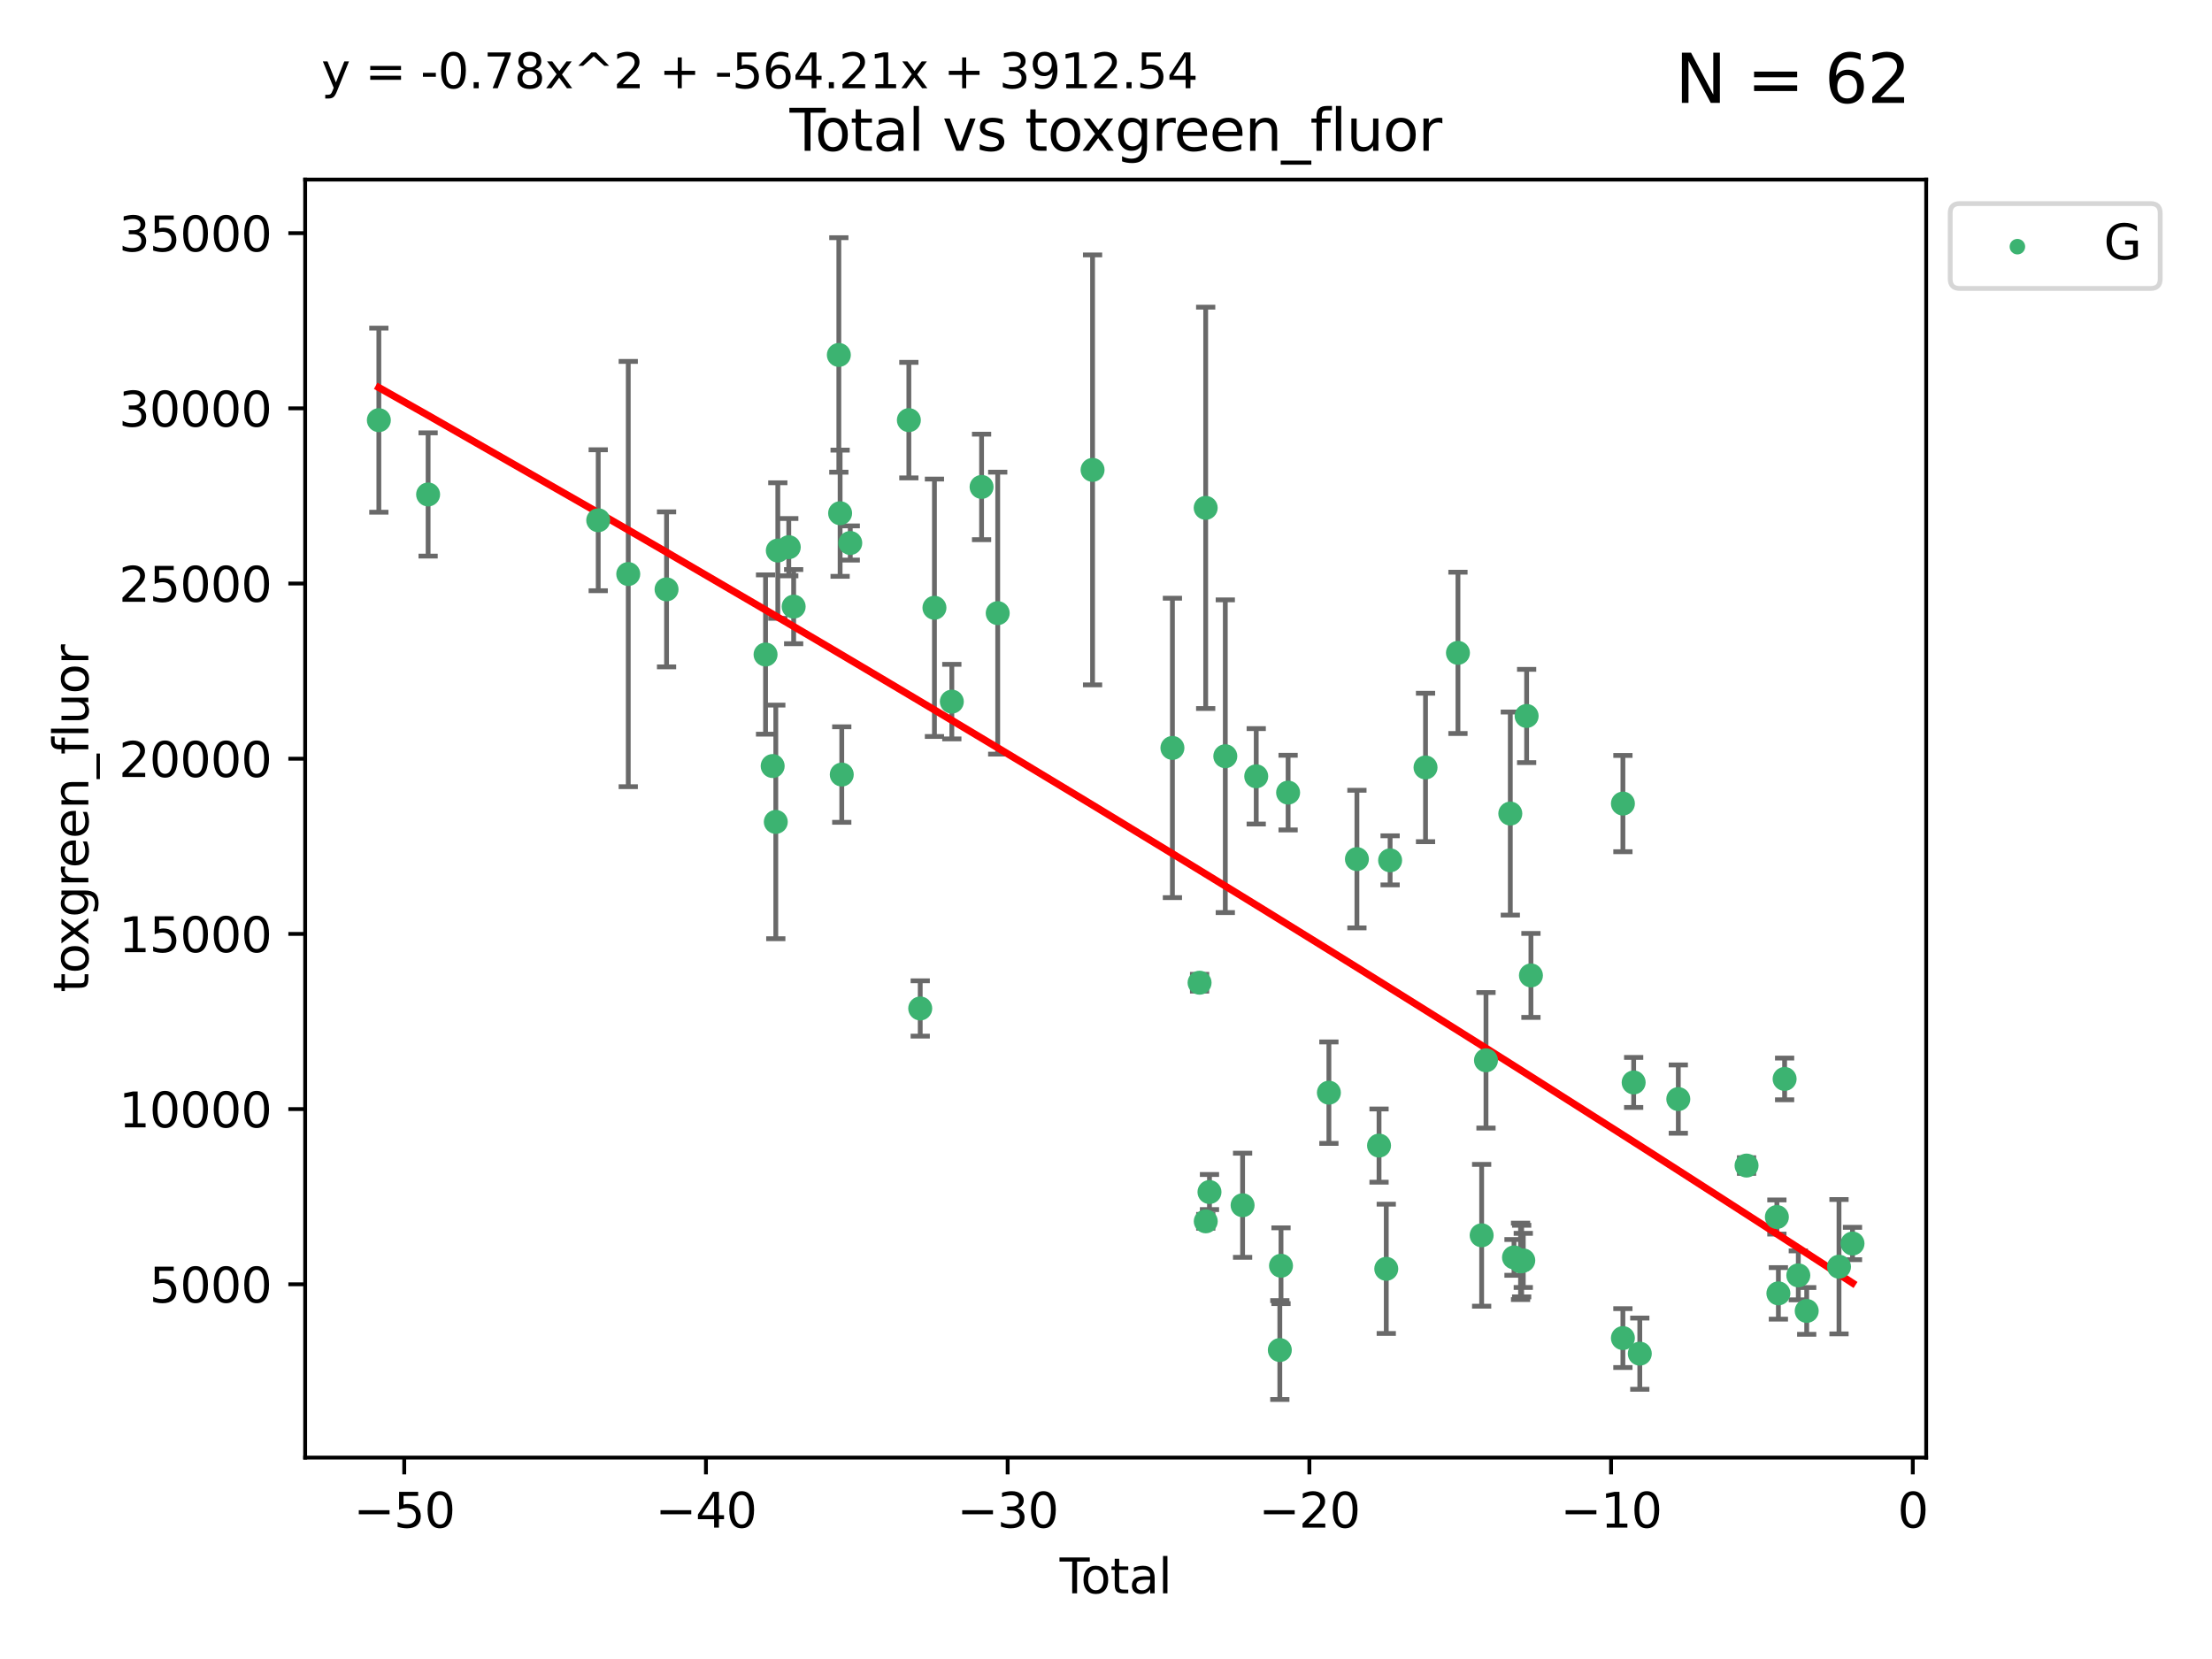 <?xml version="1.0" encoding="utf-8" standalone="no"?>
<!DOCTYPE svg PUBLIC "-//W3C//DTD SVG 1.1//EN"
  "http://www.w3.org/Graphics/SVG/1.1/DTD/svg11.dtd">
<svg xmlns:xlink="http://www.w3.org/1999/xlink" width="460.8pt" height="345.6pt" viewBox="0 0 460.8 345.6" xmlns="http://www.w3.org/2000/svg" version="1.1">
 <defs>
  <style type="text/css">*{stroke-linejoin: round; stroke-linecap: butt}</style>
 </defs>
 <g id="figure_1">
  <g id="patch_1">
   <path d="M 0 345.6 
L 460.8 345.6 
L 460.8 0 
L 0 0 
z
" style="fill: #ffffff"/>
  </g>
  <g id="axes_1">
   <g id="patch_2">
    <path d="M 63.571 303.64 
L 401.26 303.64 
L 401.26 37.411 
L 63.571 37.411 
z
" style="fill: #ffffff"/>
   </g>
   <g id="PathCollection_1">
    <defs>
     <path id="md1cc0a9261" d="M 0 1.118 
C 0.297 1.118 0.581 1 0.791 0.791 
C 1 0.581 1.118 0.297 1.118 0 
C 1.118 -0.297 1 -0.581 0.791 -0.791 
C 0.581 -1 0.297 -1.118 0 -1.118 
C -0.297 -1.118 -0.581 -1 -0.791 -0.791 
C -1 -0.581 -1.118 -0.297 -1.118 0 
C -1.118 0.297 -1 0.581 -0.791 0.791 
C -0.581 1 -0.297 1.118 0 1.118 
z
" style="stroke: #3cb371"/>
    </defs>
    <g clip-path="url(#pe9793ac143)">
     <use xlink:href="#md1cc0a9261" x="78.921" y="87.529" style="fill: #3cb371; stroke: #3cb371"/>
     <use xlink:href="#md1cc0a9261" x="89.183" y="103.006" style="fill: #3cb371; stroke: #3cb371"/>
     <use xlink:href="#md1cc0a9261" x="124.62" y="108.376" style="fill: #3cb371; stroke: #3cb371"/>
     <use xlink:href="#md1cc0a9261" x="130.877" y="119.582" style="fill: #3cb371; stroke: #3cb371"/>
     <use xlink:href="#md1cc0a9261" x="138.855" y="122.776" style="fill: #3cb371; stroke: #3cb371"/>
     <use xlink:href="#md1cc0a9261" x="159.48" y="136.351" style="fill: #3cb371; stroke: #3cb371"/>
     <use xlink:href="#md1cc0a9261" x="160.961" y="159.58" style="fill: #3cb371; stroke: #3cb371"/>
     <use xlink:href="#md1cc0a9261" x="161.613" y="171.22" style="fill: #3cb371; stroke: #3cb371"/>
     <use xlink:href="#md1cc0a9261" x="162.033" y="114.689" style="fill: #3cb371; stroke: #3cb371"/>
     <use xlink:href="#md1cc0a9261" x="164.316" y="113.987" style="fill: #3cb371; stroke: #3cb371"/>
     <use xlink:href="#md1cc0a9261" x="165.332" y="126.371" style="fill: #3cb371; stroke: #3cb371"/>
     <use xlink:href="#md1cc0a9261" x="174.746" y="73.939" style="fill: #3cb371; stroke: #3cb371"/>
     <use xlink:href="#md1cc0a9261" x="175.011" y="106.915" style="fill: #3cb371; stroke: #3cb371"/>
     <use xlink:href="#md1cc0a9261" x="175.355" y="161.354" style="fill: #3cb371; stroke: #3cb371"/>
     <use xlink:href="#md1cc0a9261" x="177.126" y="113.116" style="fill: #3cb371; stroke: #3cb371"/>
     <use xlink:href="#md1cc0a9261" x="189.332" y="87.521" style="fill: #3cb371; stroke: #3cb371"/>
     <use xlink:href="#md1cc0a9261" x="191.7" y="210.081" style="fill: #3cb371; stroke: #3cb371"/>
     <use xlink:href="#md1cc0a9261" x="194.662" y="126.61" style="fill: #3cb371; stroke: #3cb371"/>
     <use xlink:href="#md1cc0a9261" x="198.283" y="146.162" style="fill: #3cb371; stroke: #3cb371"/>
     <use xlink:href="#md1cc0a9261" x="204.481" y="101.435" style="fill: #3cb371; stroke: #3cb371"/>
     <use xlink:href="#md1cc0a9261" x="207.843" y="127.728" style="fill: #3cb371; stroke: #3cb371"/>
     <use xlink:href="#md1cc0a9261" x="227.602" y="97.884" style="fill: #3cb371; stroke: #3cb371"/>
     <use xlink:href="#md1cc0a9261" x="244.237" y="155.806" style="fill: #3cb371; stroke: #3cb371"/>
     <use xlink:href="#md1cc0a9261" x="249.894" y="204.718" style="fill: #3cb371; stroke: #3cb371"/>
     <use xlink:href="#md1cc0a9261" x="251.167" y="105.795" style="fill: #3cb371; stroke: #3cb371"/>
     <use xlink:href="#md1cc0a9261" x="251.182" y="254.425" style="fill: #3cb371; stroke: #3cb371"/>
     <use xlink:href="#md1cc0a9261" x="251.956" y="248.323" style="fill: #3cb371; stroke: #3cb371"/>
     <use xlink:href="#md1cc0a9261" x="255.253" y="157.535" style="fill: #3cb371; stroke: #3cb371"/>
     <use xlink:href="#md1cc0a9261" x="258.855" y="251.076" style="fill: #3cb371; stroke: #3cb371"/>
     <use xlink:href="#md1cc0a9261" x="261.695" y="161.72" style="fill: #3cb371; stroke: #3cb371"/>
     <use xlink:href="#md1cc0a9261" x="266.611" y="281.238" style="fill: #3cb371; stroke: #3cb371"/>
     <use xlink:href="#md1cc0a9261" x="266.857" y="263.676" style="fill: #3cb371; stroke: #3cb371"/>
     <use xlink:href="#md1cc0a9261" x="268.337" y="165.114" style="fill: #3cb371; stroke: #3cb371"/>
     <use xlink:href="#md1cc0a9261" x="276.833" y="227.622" style="fill: #3cb371; stroke: #3cb371"/>
     <use xlink:href="#md1cc0a9261" x="282.671" y="178.965" style="fill: #3cb371; stroke: #3cb371"/>
     <use xlink:href="#md1cc0a9261" x="287.279" y="238.645" style="fill: #3cb371; stroke: #3cb371"/>
     <use xlink:href="#md1cc0a9261" x="288.785" y="264.32" style="fill: #3cb371; stroke: #3cb371"/>
     <use xlink:href="#md1cc0a9261" x="289.587" y="179.225" style="fill: #3cb371; stroke: #3cb371"/>
     <use xlink:href="#md1cc0a9261" x="296.964" y="159.875" style="fill: #3cb371; stroke: #3cb371"/>
     <use xlink:href="#md1cc0a9261" x="303.718" y="136.001" style="fill: #3cb371; stroke: #3cb371"/>
     <use xlink:href="#md1cc0a9261" x="308.655" y="257.336" style="fill: #3cb371; stroke: #3cb371"/>
     <use xlink:href="#md1cc0a9261" x="309.559" y="220.881" style="fill: #3cb371; stroke: #3cb371"/>
     <use xlink:href="#md1cc0a9261" x="314.625" y="169.48" style="fill: #3cb371; stroke: #3cb371"/>
     <use xlink:href="#md1cc0a9261" x="315.396" y="261.943" style="fill: #3cb371; stroke: #3cb371"/>
     <use xlink:href="#md1cc0a9261" x="316.758" y="262.761" style="fill: #3cb371; stroke: #3cb371"/>
     <use xlink:href="#md1cc0a9261" x="316.99" y="262.706" style="fill: #3cb371; stroke: #3cb371"/>
     <use xlink:href="#md1cc0a9261" x="317.326" y="262.569" style="fill: #3cb371; stroke: #3cb371"/>
     <use xlink:href="#md1cc0a9261" x="318.025" y="149.15" style="fill: #3cb371; stroke: #3cb371"/>
     <use xlink:href="#md1cc0a9261" x="318.922" y="203.198" style="fill: #3cb371; stroke: #3cb371"/>
     <use xlink:href="#md1cc0a9261" x="338.078" y="278.747" style="fill: #3cb371; stroke: #3cb371"/>
     <use xlink:href="#md1cc0a9261" x="338.082" y="167.399" style="fill: #3cb371; stroke: #3cb371"/>
     <use xlink:href="#md1cc0a9261" x="340.322" y="225.494" style="fill: #3cb371; stroke: #3cb371"/>
     <use xlink:href="#md1cc0a9261" x="341.6" y="281.992" style="fill: #3cb371; stroke: #3cb371"/>
     <use xlink:href="#md1cc0a9261" x="349.621" y="228.959" style="fill: #3cb371; stroke: #3cb371"/>
     <use xlink:href="#md1cc0a9261" x="363.84" y="242.808" style="fill: #3cb371; stroke: #3cb371"/>
     <use xlink:href="#md1cc0a9261" x="370.156" y="253.528" style="fill: #3cb371; stroke: #3cb371"/>
     <use xlink:href="#md1cc0a9261" x="370.471" y="269.432" style="fill: #3cb371; stroke: #3cb371"/>
     <use xlink:href="#md1cc0a9261" x="371.768" y="224.761" style="fill: #3cb371; stroke: #3cb371"/>
     <use xlink:href="#md1cc0a9261" x="374.62" y="265.683" style="fill: #3cb371; stroke: #3cb371"/>
     <use xlink:href="#md1cc0a9261" x="376.37" y="273.09" style="fill: #3cb371; stroke: #3cb371"/>
     <use xlink:href="#md1cc0a9261" x="383.098" y="263.876" style="fill: #3cb371; stroke: #3cb371"/>
     <use xlink:href="#md1cc0a9261" x="385.911" y="259.048" style="fill: #3cb371; stroke: #3cb371"/>
    </g>
   </g>
   <g id="matplotlib.axis_1">
    <g id="xtick_1">
     <g id="line2d_1">
      <defs>
       <path id="m4d96303adf" d="M 0 0 
L 0 3.5 
" style="stroke: #000000; stroke-width: 0.8"/>
      </defs>
      <g>
       <use xlink:href="#m4d96303adf" x="84.21" y="303.64" style="stroke: #000000; stroke-width: 0.8"/>
      </g>
     </g>
     <g id="text_1">
      <!-- −50 -->
      <g transform="translate(73.658 318.238)scale(0.1 -0.1)">
       <defs>
        <path id="DejaVuSans-2212" d="M 678 2272 
L 4684 2272 
L 4684 1741 
L 678 1741 
L 678 2272 
z
" transform="scale(0.016)"/>
        <path id="DejaVuSans-35" d="M 691 4666 
L 3169 4666 
L 3169 4134 
L 1269 4134 
L 1269 2991 
Q 1406 3038 1543 3061 
Q 1681 3084 1819 3084 
Q 2600 3084 3056 2656 
Q 3513 2228 3513 1497 
Q 3513 744 3044 326 
Q 2575 -91 1722 -91 
Q 1428 -91 1123 -41 
Q 819 9 494 109 
L 494 744 
Q 775 591 1075 516 
Q 1375 441 1709 441 
Q 2250 441 2565 725 
Q 2881 1009 2881 1497 
Q 2881 1984 2565 2268 
Q 2250 2553 1709 2553 
Q 1456 2553 1204 2497 
Q 953 2441 691 2322 
L 691 4666 
z
" transform="scale(0.016)"/>
        <path id="DejaVuSans-30" d="M 2034 4250 
Q 1547 4250 1301 3770 
Q 1056 3291 1056 2328 
Q 1056 1369 1301 889 
Q 1547 409 2034 409 
Q 2525 409 2770 889 
Q 3016 1369 3016 2328 
Q 3016 3291 2770 3770 
Q 2525 4250 2034 4250 
z
M 2034 4750 
Q 2819 4750 3233 4129 
Q 3647 3509 3647 2328 
Q 3647 1150 3233 529 
Q 2819 -91 2034 -91 
Q 1250 -91 836 529 
Q 422 1150 422 2328 
Q 422 3509 836 4129 
Q 1250 4750 2034 4750 
z
" transform="scale(0.016)"/>
       </defs>
       <use xlink:href="#DejaVuSans-2212"/>
       <use xlink:href="#DejaVuSans-35" x="83.789"/>
       <use xlink:href="#DejaVuSans-30" x="147.412"/>
      </g>
     </g>
    </g>
    <g id="xtick_2">
     <g id="line2d_2">
      <g>
       <use xlink:href="#m4d96303adf" x="147.062" y="303.64" style="stroke: #000000; stroke-width: 0.8"/>
      </g>
     </g>
     <g id="text_2">
      <!-- −40 -->
      <g transform="translate(136.51 318.238)scale(0.1 -0.1)">
       <defs>
        <path id="DejaVuSans-34" d="M 2419 4116 
L 825 1625 
L 2419 1625 
L 2419 4116 
z
M 2253 4666 
L 3047 4666 
L 3047 1625 
L 3713 1625 
L 3713 1100 
L 3047 1100 
L 3047 0 
L 2419 0 
L 2419 1100 
L 313 1100 
L 313 1709 
L 2253 4666 
z
" transform="scale(0.016)"/>
       </defs>
       <use xlink:href="#DejaVuSans-2212"/>
       <use xlink:href="#DejaVuSans-34" x="83.789"/>
       <use xlink:href="#DejaVuSans-30" x="147.412"/>
      </g>
     </g>
    </g>
    <g id="xtick_3">
     <g id="line2d_3">
      <g>
       <use xlink:href="#m4d96303adf" x="209.914" y="303.64" style="stroke: #000000; stroke-width: 0.8"/>
      </g>
     </g>
     <g id="text_3">
      <!-- −30 -->
      <g transform="translate(199.362 318.238)scale(0.1 -0.1)">
       <defs>
        <path id="DejaVuSans-33" d="M 2597 2516 
Q 3050 2419 3304 2112 
Q 3559 1806 3559 1356 
Q 3559 666 3084 287 
Q 2609 -91 1734 -91 
Q 1441 -91 1130 -33 
Q 819 25 488 141 
L 488 750 
Q 750 597 1062 519 
Q 1375 441 1716 441 
Q 2309 441 2620 675 
Q 2931 909 2931 1356 
Q 2931 1769 2642 2001 
Q 2353 2234 1838 2234 
L 1294 2234 
L 1294 2753 
L 1863 2753 
Q 2328 2753 2575 2939 
Q 2822 3125 2822 3475 
Q 2822 3834 2567 4026 
Q 2313 4219 1838 4219 
Q 1578 4219 1281 4162 
Q 984 4106 628 3988 
L 628 4550 
Q 988 4650 1302 4700 
Q 1616 4750 1894 4750 
Q 2613 4750 3031 4423 
Q 3450 4097 3450 3541 
Q 3450 3153 3228 2886 
Q 3006 2619 2597 2516 
z
" transform="scale(0.016)"/>
       </defs>
       <use xlink:href="#DejaVuSans-2212"/>
       <use xlink:href="#DejaVuSans-33" x="83.789"/>
       <use xlink:href="#DejaVuSans-30" x="147.412"/>
      </g>
     </g>
    </g>
    <g id="xtick_4">
     <g id="line2d_4">
      <g>
       <use xlink:href="#m4d96303adf" x="272.766" y="303.64" style="stroke: #000000; stroke-width: 0.8"/>
      </g>
     </g>
     <g id="text_4">
      <!-- −20 -->
      <g transform="translate(262.214 318.238)scale(0.1 -0.1)">
       <defs>
        <path id="DejaVuSans-32" d="M 1228 531 
L 3431 531 
L 3431 0 
L 469 0 
L 469 531 
Q 828 903 1448 1529 
Q 2069 2156 2228 2338 
Q 2531 2678 2651 2914 
Q 2772 3150 2772 3378 
Q 2772 3750 2511 3984 
Q 2250 4219 1831 4219 
Q 1534 4219 1204 4116 
Q 875 4013 500 3803 
L 500 4441 
Q 881 4594 1212 4672 
Q 1544 4750 1819 4750 
Q 2544 4750 2975 4387 
Q 3406 4025 3406 3419 
Q 3406 3131 3298 2873 
Q 3191 2616 2906 2266 
Q 2828 2175 2409 1742 
Q 1991 1309 1228 531 
z
" transform="scale(0.016)"/>
       </defs>
       <use xlink:href="#DejaVuSans-2212"/>
       <use xlink:href="#DejaVuSans-32" x="83.789"/>
       <use xlink:href="#DejaVuSans-30" x="147.412"/>
      </g>
     </g>
    </g>
    <g id="xtick_5">
     <g id="line2d_5">
      <g>
       <use xlink:href="#m4d96303adf" x="335.618" y="303.64" style="stroke: #000000; stroke-width: 0.8"/>
      </g>
     </g>
     <g id="text_5">
      <!-- −10 -->
      <g transform="translate(325.066 318.238)scale(0.1 -0.1)">
       <defs>
        <path id="DejaVuSans-31" d="M 794 531 
L 1825 531 
L 1825 4091 
L 703 3866 
L 703 4441 
L 1819 4666 
L 2450 4666 
L 2450 531 
L 3481 531 
L 3481 0 
L 794 0 
L 794 531 
z
" transform="scale(0.016)"/>
       </defs>
       <use xlink:href="#DejaVuSans-2212"/>
       <use xlink:href="#DejaVuSans-31" x="83.789"/>
       <use xlink:href="#DejaVuSans-30" x="147.412"/>
      </g>
     </g>
    </g>
    <g id="xtick_6">
     <g id="line2d_6">
      <g>
       <use xlink:href="#m4d96303adf" x="398.47" y="303.64" style="stroke: #000000; stroke-width: 0.8"/>
      </g>
     </g>
     <g id="text_6">
      <!-- 0 -->
      <g transform="translate(395.289 318.238)scale(0.1 -0.1)">
       <use xlink:href="#DejaVuSans-30"/>
      </g>
     </g>
    </g>
    <g id="text_7">
     <!-- Total -->
     <g transform="translate(220.739 331.917)scale(0.1 -0.1)">
      <defs>
       <path id="DejaVuSans-54" d="M -19 4666 
L 3928 4666 
L 3928 4134 
L 2272 4134 
L 2272 0 
L 1638 0 
L 1638 4134 
L -19 4134 
L -19 4666 
z
" transform="scale(0.016)"/>
       <path id="DejaVuSans-6f" d="M 1959 3097 
Q 1497 3097 1228 2736 
Q 959 2375 959 1747 
Q 959 1119 1226 758 
Q 1494 397 1959 397 
Q 2419 397 2687 759 
Q 2956 1122 2956 1747 
Q 2956 2369 2687 2733 
Q 2419 3097 1959 3097 
z
M 1959 3584 
Q 2709 3584 3137 3096 
Q 3566 2609 3566 1747 
Q 3566 888 3137 398 
Q 2709 -91 1959 -91 
Q 1206 -91 779 398 
Q 353 888 353 1747 
Q 353 2609 779 3096 
Q 1206 3584 1959 3584 
z
" transform="scale(0.016)"/>
       <path id="DejaVuSans-74" d="M 1172 4494 
L 1172 3500 
L 2356 3500 
L 2356 3053 
L 1172 3053 
L 1172 1153 
Q 1172 725 1289 603 
Q 1406 481 1766 481 
L 2356 481 
L 2356 0 
L 1766 0 
Q 1100 0 847 248 
Q 594 497 594 1153 
L 594 3053 
L 172 3053 
L 172 3500 
L 594 3500 
L 594 4494 
L 1172 4494 
z
" transform="scale(0.016)"/>
       <path id="DejaVuSans-61" d="M 2194 1759 
Q 1497 1759 1228 1600 
Q 959 1441 959 1056 
Q 959 750 1161 570 
Q 1363 391 1709 391 
Q 2188 391 2477 730 
Q 2766 1069 2766 1631 
L 2766 1759 
L 2194 1759 
z
M 3341 1997 
L 3341 0 
L 2766 0 
L 2766 531 
Q 2569 213 2275 61 
Q 1981 -91 1556 -91 
Q 1019 -91 701 211 
Q 384 513 384 1019 
Q 384 1609 779 1909 
Q 1175 2209 1959 2209 
L 2766 2209 
L 2766 2266 
Q 2766 2663 2505 2880 
Q 2244 3097 1772 3097 
Q 1472 3097 1187 3025 
Q 903 2953 641 2809 
L 641 3341 
Q 956 3463 1253 3523 
Q 1550 3584 1831 3584 
Q 2591 3584 2966 3190 
Q 3341 2797 3341 1997 
z
" transform="scale(0.016)"/>
       <path id="DejaVuSans-6c" d="M 603 4863 
L 1178 4863 
L 1178 0 
L 603 0 
L 603 4863 
z
" transform="scale(0.016)"/>
      </defs>
      <use xlink:href="#DejaVuSans-54"/>
      <use xlink:href="#DejaVuSans-6f" x="44.084"/>
      <use xlink:href="#DejaVuSans-74" x="105.266"/>
      <use xlink:href="#DejaVuSans-61" x="144.475"/>
      <use xlink:href="#DejaVuSans-6c" x="205.754"/>
     </g>
    </g>
   </g>
   <g id="matplotlib.axis_2">
    <g id="ytick_1">
     <g id="line2d_7">
      <defs>
       <path id="m1619b01eb6" d="M 0 0 
L -3.5 0 
" style="stroke: #000000; stroke-width: 0.8"/>
      </defs>
      <g>
       <use xlink:href="#m1619b01eb6" x="63.571" y="267.545" style="stroke: #000000; stroke-width: 0.8"/>
      </g>
     </g>
     <g id="text_8">
      <!-- 5000 -->
      <g transform="translate(31.121 271.344)scale(0.1 -0.1)">
       <use xlink:href="#DejaVuSans-35"/>
       <use xlink:href="#DejaVuSans-30" x="63.623"/>
       <use xlink:href="#DejaVuSans-30" x="127.246"/>
       <use xlink:href="#DejaVuSans-30" x="190.869"/>
      </g>
     </g>
    </g>
    <g id="ytick_2">
     <g id="line2d_8">
      <g>
       <use xlink:href="#m1619b01eb6" x="63.571" y="231.049" style="stroke: #000000; stroke-width: 0.8"/>
      </g>
     </g>
     <g id="text_9">
      <!-- 10000 -->
      <g transform="translate(24.759 234.849)scale(0.1 -0.1)">
       <use xlink:href="#DejaVuSans-31"/>
       <use xlink:href="#DejaVuSans-30" x="63.623"/>
       <use xlink:href="#DejaVuSans-30" x="127.246"/>
       <use xlink:href="#DejaVuSans-30" x="190.869"/>
       <use xlink:href="#DejaVuSans-30" x="254.492"/>
      </g>
     </g>
    </g>
    <g id="ytick_3">
     <g id="line2d_9">
      <g>
       <use xlink:href="#m1619b01eb6" x="63.571" y="194.553" style="stroke: #000000; stroke-width: 0.8"/>
      </g>
     </g>
     <g id="text_10">
      <!-- 15000 -->
      <g transform="translate(24.759 198.353)scale(0.1 -0.1)">
       <use xlink:href="#DejaVuSans-31"/>
       <use xlink:href="#DejaVuSans-35" x="63.623"/>
       <use xlink:href="#DejaVuSans-30" x="127.246"/>
       <use xlink:href="#DejaVuSans-30" x="190.869"/>
       <use xlink:href="#DejaVuSans-30" x="254.492"/>
      </g>
     </g>
    </g>
    <g id="ytick_4">
     <g id="line2d_10">
      <g>
       <use xlink:href="#m1619b01eb6" x="63.571" y="158.058" style="stroke: #000000; stroke-width: 0.8"/>
      </g>
     </g>
     <g id="text_11">
      <!-- 20000 -->
      <g transform="translate(24.759 161.857)scale(0.1 -0.1)">
       <use xlink:href="#DejaVuSans-32"/>
       <use xlink:href="#DejaVuSans-30" x="63.623"/>
       <use xlink:href="#DejaVuSans-30" x="127.246"/>
       <use xlink:href="#DejaVuSans-30" x="190.869"/>
       <use xlink:href="#DejaVuSans-30" x="254.492"/>
      </g>
     </g>
    </g>
    <g id="ytick_5">
     <g id="line2d_11">
      <g>
       <use xlink:href="#m1619b01eb6" x="63.571" y="121.562" style="stroke: #000000; stroke-width: 0.8"/>
      </g>
     </g>
     <g id="text_12">
      <!-- 25000 -->
      <g transform="translate(24.759 125.361)scale(0.1 -0.1)">
       <use xlink:href="#DejaVuSans-32"/>
       <use xlink:href="#DejaVuSans-35" x="63.623"/>
       <use xlink:href="#DejaVuSans-30" x="127.246"/>
       <use xlink:href="#DejaVuSans-30" x="190.869"/>
       <use xlink:href="#DejaVuSans-30" x="254.492"/>
      </g>
     </g>
    </g>
    <g id="ytick_6">
     <g id="line2d_12">
      <g>
       <use xlink:href="#m1619b01eb6" x="63.571" y="85.066" style="stroke: #000000; stroke-width: 0.8"/>
      </g>
     </g>
     <g id="text_13">
      <!-- 30000 -->
      <g transform="translate(24.759 88.865)scale(0.1 -0.1)">
       <use xlink:href="#DejaVuSans-33"/>
       <use xlink:href="#DejaVuSans-30" x="63.623"/>
       <use xlink:href="#DejaVuSans-30" x="127.246"/>
       <use xlink:href="#DejaVuSans-30" x="190.869"/>
       <use xlink:href="#DejaVuSans-30" x="254.492"/>
      </g>
     </g>
    </g>
    <g id="ytick_7">
     <g id="line2d_13">
      <g>
       <use xlink:href="#m1619b01eb6" x="63.571" y="48.57" style="stroke: #000000; stroke-width: 0.8"/>
      </g>
     </g>
     <g id="text_14">
      <!-- 35000 -->
      <g transform="translate(24.759 52.369)scale(0.1 -0.1)">
       <use xlink:href="#DejaVuSans-33"/>
       <use xlink:href="#DejaVuSans-35" x="63.623"/>
       <use xlink:href="#DejaVuSans-30" x="127.246"/>
       <use xlink:href="#DejaVuSans-30" x="190.869"/>
       <use xlink:href="#DejaVuSans-30" x="254.492"/>
      </g>
     </g>
    </g>
    <g id="text_15">
     <!-- toxgreen_fluor -->
     <g transform="translate(18.401 206.72)rotate(-90)scale(0.1 -0.1)">
      <defs>
       <path id="DejaVuSans-78" d="M 3513 3500 
L 2247 1797 
L 3578 0 
L 2900 0 
L 1881 1375 
L 863 0 
L 184 0 
L 1544 1831 
L 300 3500 
L 978 3500 
L 1906 2253 
L 2834 3500 
L 3513 3500 
z
" transform="scale(0.016)"/>
       <path id="DejaVuSans-67" d="M 2906 1791 
Q 2906 2416 2648 2759 
Q 2391 3103 1925 3103 
Q 1463 3103 1205 2759 
Q 947 2416 947 1791 
Q 947 1169 1205 825 
Q 1463 481 1925 481 
Q 2391 481 2648 825 
Q 2906 1169 2906 1791 
z
M 3481 434 
Q 3481 -459 3084 -895 
Q 2688 -1331 1869 -1331 
Q 1566 -1331 1297 -1286 
Q 1028 -1241 775 -1147 
L 775 -588 
Q 1028 -725 1275 -790 
Q 1522 -856 1778 -856 
Q 2344 -856 2625 -561 
Q 2906 -266 2906 331 
L 2906 616 
Q 2728 306 2450 153 
Q 2172 0 1784 0 
Q 1141 0 747 490 
Q 353 981 353 1791 
Q 353 2603 747 3093 
Q 1141 3584 1784 3584 
Q 2172 3584 2450 3431 
Q 2728 3278 2906 2969 
L 2906 3500 
L 3481 3500 
L 3481 434 
z
" transform="scale(0.016)"/>
       <path id="DejaVuSans-72" d="M 2631 2963 
Q 2534 3019 2420 3045 
Q 2306 3072 2169 3072 
Q 1681 3072 1420 2755 
Q 1159 2438 1159 1844 
L 1159 0 
L 581 0 
L 581 3500 
L 1159 3500 
L 1159 2956 
Q 1341 3275 1631 3429 
Q 1922 3584 2338 3584 
Q 2397 3584 2469 3576 
Q 2541 3569 2628 3553 
L 2631 2963 
z
" transform="scale(0.016)"/>
       <path id="DejaVuSans-65" d="M 3597 1894 
L 3597 1613 
L 953 1613 
Q 991 1019 1311 708 
Q 1631 397 2203 397 
Q 2534 397 2845 478 
Q 3156 559 3463 722 
L 3463 178 
Q 3153 47 2828 -22 
Q 2503 -91 2169 -91 
Q 1331 -91 842 396 
Q 353 884 353 1716 
Q 353 2575 817 3079 
Q 1281 3584 2069 3584 
Q 2775 3584 3186 3129 
Q 3597 2675 3597 1894 
z
M 3022 2063 
Q 3016 2534 2758 2815 
Q 2500 3097 2075 3097 
Q 1594 3097 1305 2825 
Q 1016 2553 972 2059 
L 3022 2063 
z
" transform="scale(0.016)"/>
       <path id="DejaVuSans-6e" d="M 3513 2113 
L 3513 0 
L 2938 0 
L 2938 2094 
Q 2938 2591 2744 2837 
Q 2550 3084 2163 3084 
Q 1697 3084 1428 2787 
Q 1159 2491 1159 1978 
L 1159 0 
L 581 0 
L 581 3500 
L 1159 3500 
L 1159 2956 
Q 1366 3272 1645 3428 
Q 1925 3584 2291 3584 
Q 2894 3584 3203 3211 
Q 3513 2838 3513 2113 
z
" transform="scale(0.016)"/>
       <path id="DejaVuSans-5f" d="M 3263 -1063 
L 3263 -1509 
L -63 -1509 
L -63 -1063 
L 3263 -1063 
z
" transform="scale(0.016)"/>
       <path id="DejaVuSans-66" d="M 2375 4863 
L 2375 4384 
L 1825 4384 
Q 1516 4384 1395 4259 
Q 1275 4134 1275 3809 
L 1275 3500 
L 2222 3500 
L 2222 3053 
L 1275 3053 
L 1275 0 
L 697 0 
L 697 3053 
L 147 3053 
L 147 3500 
L 697 3500 
L 697 3744 
Q 697 4328 969 4595 
Q 1241 4863 1831 4863 
L 2375 4863 
z
" transform="scale(0.016)"/>
       <path id="DejaVuSans-75" d="M 544 1381 
L 544 3500 
L 1119 3500 
L 1119 1403 
Q 1119 906 1312 657 
Q 1506 409 1894 409 
Q 2359 409 2629 706 
Q 2900 1003 2900 1516 
L 2900 3500 
L 3475 3500 
L 3475 0 
L 2900 0 
L 2900 538 
Q 2691 219 2414 64 
Q 2138 -91 1772 -91 
Q 1169 -91 856 284 
Q 544 659 544 1381 
z
M 1991 3584 
L 1991 3584 
z
" transform="scale(0.016)"/>
      </defs>
      <use xlink:href="#DejaVuSans-74"/>
      <use xlink:href="#DejaVuSans-6f" x="39.209"/>
      <use xlink:href="#DejaVuSans-78" x="97.266"/>
      <use xlink:href="#DejaVuSans-67" x="156.445"/>
      <use xlink:href="#DejaVuSans-72" x="219.922"/>
      <use xlink:href="#DejaVuSans-65" x="258.785"/>
      <use xlink:href="#DejaVuSans-65" x="320.309"/>
      <use xlink:href="#DejaVuSans-6e" x="381.832"/>
      <use xlink:href="#DejaVuSans-5f" x="445.211"/>
      <use xlink:href="#DejaVuSans-66" x="495.211"/>
      <use xlink:href="#DejaVuSans-6c" x="530.416"/>
      <use xlink:href="#DejaVuSans-75" x="558.199"/>
      <use xlink:href="#DejaVuSans-6f" x="621.578"/>
      <use xlink:href="#DejaVuSans-72" x="682.76"/>
     </g>
    </g>
   </g>
   <g id="LineCollection_1">
    <path d="M 78.921 106.706 
L 78.921 68.353 
" clip-path="url(#pe9793ac143)" style="fill: none; stroke: #696969"/>
    <path d="M 89.183 115.843 
L 89.183 90.169 
" clip-path="url(#pe9793ac143)" style="fill: none; stroke: #696969"/>
    <path d="M 124.62 123.057 
L 124.62 93.695 
" clip-path="url(#pe9793ac143)" style="fill: none; stroke: #696969"/>
    <path d="M 130.877 163.876 
L 130.877 75.288 
" clip-path="url(#pe9793ac143)" style="fill: none; stroke: #696969"/>
    <path d="M 138.855 138.918 
L 138.855 106.635 
" clip-path="url(#pe9793ac143)" style="fill: none; stroke: #696969"/>
    <path d="M 159.48 152.945 
L 159.48 119.757 
" clip-path="url(#pe9793ac143)" style="fill: none; stroke: #696969"/>
    <path d="M 160.961 160.078 
L 160.961 159.081 
" clip-path="url(#pe9793ac143)" style="fill: none; stroke: #696969"/>
    <path d="M 161.613 195.552 
L 161.613 146.888 
" clip-path="url(#pe9793ac143)" style="fill: none; stroke: #696969"/>
    <path d="M 162.033 128.81 
L 162.033 100.568 
" clip-path="url(#pe9793ac143)" style="fill: none; stroke: #696969"/>
    <path d="M 164.316 119.954 
L 164.316 108.02 
" clip-path="url(#pe9793ac143)" style="fill: none; stroke: #696969"/>
    <path d="M 165.332 134.098 
L 165.332 118.643 
" clip-path="url(#pe9793ac143)" style="fill: none; stroke: #696969"/>
    <path d="M 174.746 98.365 
L 174.746 49.513 
" clip-path="url(#pe9793ac143)" style="fill: none; stroke: #696969"/>
    <path d="M 175.011 120.06 
L 175.011 93.77 
" clip-path="url(#pe9793ac143)" style="fill: none; stroke: #696969"/>
    <path d="M 175.355 171.299 
L 175.355 151.408 
" clip-path="url(#pe9793ac143)" style="fill: none; stroke: #696969"/>
    <path d="M 177.126 116.675 
L 177.126 109.556 
" clip-path="url(#pe9793ac143)" style="fill: none; stroke: #696969"/>
    <path d="M 189.332 99.557 
L 189.332 75.485 
" clip-path="url(#pe9793ac143)" style="fill: none; stroke: #696969"/>
    <path d="M 191.7 215.845 
L 191.7 204.316 
" clip-path="url(#pe9793ac143)" style="fill: none; stroke: #696969"/>
    <path d="M 194.662 153.424 
L 194.662 99.796 
" clip-path="url(#pe9793ac143)" style="fill: none; stroke: #696969"/>
    <path d="M 198.283 153.929 
L 198.283 138.396 
" clip-path="url(#pe9793ac143)" style="fill: none; stroke: #696969"/>
    <path d="M 204.481 112.422 
L 204.481 90.447 
" clip-path="url(#pe9793ac143)" style="fill: none; stroke: #696969"/>
    <path d="M 207.843 157.099 
L 207.843 98.357 
" clip-path="url(#pe9793ac143)" style="fill: none; stroke: #696969"/>
    <path d="M 227.602 142.669 
L 227.602 53.099 
" clip-path="url(#pe9793ac143)" style="fill: none; stroke: #696969"/>
    <path d="M 244.237 186.994 
L 244.237 124.618 
" clip-path="url(#pe9793ac143)" style="fill: none; stroke: #696969"/>
    <path d="M 249.894 206.47 
L 249.894 202.967 
" clip-path="url(#pe9793ac143)" style="fill: none; stroke: #696969"/>
    <path d="M 251.167 147.599 
L 251.167 63.992 
" clip-path="url(#pe9793ac143)" style="fill: none; stroke: #696969"/>
    <path d="M 251.182 255.864 
L 251.182 252.985 
" clip-path="url(#pe9793ac143)" style="fill: none; stroke: #696969"/>
    <path d="M 251.956 251.978 
L 251.956 244.667 
" clip-path="url(#pe9793ac143)" style="fill: none; stroke: #696969"/>
    <path d="M 255.253 190.109 
L 255.253 124.961 
" clip-path="url(#pe9793ac143)" style="fill: none; stroke: #696969"/>
    <path d="M 258.855 261.924 
L 258.855 240.229 
" clip-path="url(#pe9793ac143)" style="fill: none; stroke: #696969"/>
    <path d="M 261.695 171.658 
L 261.695 151.782 
" clip-path="url(#pe9793ac143)" style="fill: none; stroke: #696969"/>
    <path d="M 266.611 291.539 
L 266.611 270.938 
" clip-path="url(#pe9793ac143)" style="fill: none; stroke: #696969"/>
    <path d="M 266.857 271.567 
L 266.857 255.784 
" clip-path="url(#pe9793ac143)" style="fill: none; stroke: #696969"/>
    <path d="M 268.337 172.892 
L 268.337 157.336 
" clip-path="url(#pe9793ac143)" style="fill: none; stroke: #696969"/>
    <path d="M 276.833 238.189 
L 276.833 217.055 
" clip-path="url(#pe9793ac143)" style="fill: none; stroke: #696969"/>
    <path d="M 282.671 193.299 
L 282.671 164.63 
" clip-path="url(#pe9793ac143)" style="fill: none; stroke: #696969"/>
    <path d="M 287.279 246.267 
L 287.279 231.023 
" clip-path="url(#pe9793ac143)" style="fill: none; stroke: #696969"/>
    <path d="M 288.785 277.786 
L 288.785 250.854 
" clip-path="url(#pe9793ac143)" style="fill: none; stroke: #696969"/>
    <path d="M 289.587 184.338 
L 289.587 174.112 
" clip-path="url(#pe9793ac143)" style="fill: none; stroke: #696969"/>
    <path d="M 296.964 175.336 
L 296.964 144.415 
" clip-path="url(#pe9793ac143)" style="fill: none; stroke: #696969"/>
    <path d="M 303.718 152.801 
L 303.718 119.201 
" clip-path="url(#pe9793ac143)" style="fill: none; stroke: #696969"/>
    <path d="M 308.655 272.107 
L 308.655 242.564 
" clip-path="url(#pe9793ac143)" style="fill: none; stroke: #696969"/>
    <path d="M 309.559 234.995 
L 309.559 206.766 
" clip-path="url(#pe9793ac143)" style="fill: none; stroke: #696969"/>
    <path d="M 314.625 190.629 
L 314.625 148.33 
" clip-path="url(#pe9793ac143)" style="fill: none; stroke: #696969"/>
    <path d="M 315.396 265.668 
L 315.396 258.218 
" clip-path="url(#pe9793ac143)" style="fill: none; stroke: #696969"/>
    <path d="M 316.758 270.725 
L 316.758 254.797 
" clip-path="url(#pe9793ac143)" style="fill: none; stroke: #696969"/>
    <path d="M 316.99 270.158 
L 316.99 255.254 
" clip-path="url(#pe9793ac143)" style="fill: none; stroke: #696969"/>
    <path d="M 317.326 268.206 
L 317.326 256.931 
" clip-path="url(#pe9793ac143)" style="fill: none; stroke: #696969"/>
    <path d="M 318.025 158.862 
L 318.025 139.437 
" clip-path="url(#pe9793ac143)" style="fill: none; stroke: #696969"/>
    <path d="M 318.922 211.945 
L 318.922 194.451 
" clip-path="url(#pe9793ac143)" style="fill: none; stroke: #696969"/>
    <path d="M 338.078 284.877 
L 338.078 272.617 
" clip-path="url(#pe9793ac143)" style="fill: none; stroke: #696969"/>
    <path d="M 338.082 177.425 
L 338.082 157.373 
" clip-path="url(#pe9793ac143)" style="fill: none; stroke: #696969"/>
    <path d="M 340.322 230.704 
L 340.322 220.284 
" clip-path="url(#pe9793ac143)" style="fill: none; stroke: #696969"/>
    <path d="M 341.6 289.409 
L 341.6 274.575 
" clip-path="url(#pe9793ac143)" style="fill: none; stroke: #696969"/>
    <path d="M 349.621 236.068 
L 349.621 221.849 
" clip-path="url(#pe9793ac143)" style="fill: none; stroke: #696969"/>
    <path d="M 363.84 244.439 
L 363.84 241.177 
" clip-path="url(#pe9793ac143)" style="fill: none; stroke: #696969"/>
    <path d="M 370.156 257.087 
L 370.156 249.969 
" clip-path="url(#pe9793ac143)" style="fill: none; stroke: #696969"/>
    <path d="M 370.471 274.801 
L 370.471 264.064 
" clip-path="url(#pe9793ac143)" style="fill: none; stroke: #696969"/>
    <path d="M 371.768 229.107 
L 371.768 220.415 
" clip-path="url(#pe9793ac143)" style="fill: none; stroke: #696969"/>
    <path d="M 374.62 270.779 
L 374.62 260.586 
" clip-path="url(#pe9793ac143)" style="fill: none; stroke: #696969"/>
    <path d="M 376.37 277.962 
L 376.37 268.219 
" clip-path="url(#pe9793ac143)" style="fill: none; stroke: #696969"/>
    <path d="M 383.098 277.872 
L 383.098 249.88 
" clip-path="url(#pe9793ac143)" style="fill: none; stroke: #696969"/>
    <path d="M 385.911 262.42 
L 385.911 255.677 
" clip-path="url(#pe9793ac143)" style="fill: none; stroke: #696969"/>
   </g>
   <g id="line2d_14">
    <defs>
     <path id="m86d39644bc" d="M 2 0 
L -2 -0 
" style="stroke: #696969"/>
    </defs>
    <g clip-path="url(#pe9793ac143)">
     <use xlink:href="#m86d39644bc" x="78.921" y="106.706" style="fill: #696969; stroke: #696969"/>
     <use xlink:href="#m86d39644bc" x="89.183" y="115.843" style="fill: #696969; stroke: #696969"/>
     <use xlink:href="#m86d39644bc" x="124.62" y="123.057" style="fill: #696969; stroke: #696969"/>
     <use xlink:href="#m86d39644bc" x="130.877" y="163.876" style="fill: #696969; stroke: #696969"/>
     <use xlink:href="#m86d39644bc" x="138.855" y="138.918" style="fill: #696969; stroke: #696969"/>
     <use xlink:href="#m86d39644bc" x="159.48" y="152.945" style="fill: #696969; stroke: #696969"/>
     <use xlink:href="#m86d39644bc" x="160.961" y="160.078" style="fill: #696969; stroke: #696969"/>
     <use xlink:href="#m86d39644bc" x="161.613" y="195.552" style="fill: #696969; stroke: #696969"/>
     <use xlink:href="#m86d39644bc" x="162.033" y="128.81" style="fill: #696969; stroke: #696969"/>
     <use xlink:href="#m86d39644bc" x="164.316" y="119.954" style="fill: #696969; stroke: #696969"/>
     <use xlink:href="#m86d39644bc" x="165.332" y="134.098" style="fill: #696969; stroke: #696969"/>
     <use xlink:href="#m86d39644bc" x="174.746" y="98.365" style="fill: #696969; stroke: #696969"/>
     <use xlink:href="#m86d39644bc" x="175.011" y="120.06" style="fill: #696969; stroke: #696969"/>
     <use xlink:href="#m86d39644bc" x="175.355" y="171.299" style="fill: #696969; stroke: #696969"/>
     <use xlink:href="#m86d39644bc" x="177.126" y="116.675" style="fill: #696969; stroke: #696969"/>
     <use xlink:href="#m86d39644bc" x="189.332" y="99.557" style="fill: #696969; stroke: #696969"/>
     <use xlink:href="#m86d39644bc" x="191.7" y="215.845" style="fill: #696969; stroke: #696969"/>
     <use xlink:href="#m86d39644bc" x="194.662" y="153.424" style="fill: #696969; stroke: #696969"/>
     <use xlink:href="#m86d39644bc" x="198.283" y="153.929" style="fill: #696969; stroke: #696969"/>
     <use xlink:href="#m86d39644bc" x="204.481" y="112.422" style="fill: #696969; stroke: #696969"/>
     <use xlink:href="#m86d39644bc" x="207.843" y="157.099" style="fill: #696969; stroke: #696969"/>
     <use xlink:href="#m86d39644bc" x="227.602" y="142.669" style="fill: #696969; stroke: #696969"/>
     <use xlink:href="#m86d39644bc" x="244.237" y="186.994" style="fill: #696969; stroke: #696969"/>
     <use xlink:href="#m86d39644bc" x="249.894" y="206.47" style="fill: #696969; stroke: #696969"/>
     <use xlink:href="#m86d39644bc" x="251.167" y="147.599" style="fill: #696969; stroke: #696969"/>
     <use xlink:href="#m86d39644bc" x="251.182" y="255.864" style="fill: #696969; stroke: #696969"/>
     <use xlink:href="#m86d39644bc" x="251.956" y="251.978" style="fill: #696969; stroke: #696969"/>
     <use xlink:href="#m86d39644bc" x="255.253" y="190.109" style="fill: #696969; stroke: #696969"/>
     <use xlink:href="#m86d39644bc" x="258.855" y="261.924" style="fill: #696969; stroke: #696969"/>
     <use xlink:href="#m86d39644bc" x="261.695" y="171.658" style="fill: #696969; stroke: #696969"/>
     <use xlink:href="#m86d39644bc" x="266.611" y="291.539" style="fill: #696969; stroke: #696969"/>
     <use xlink:href="#m86d39644bc" x="266.857" y="271.567" style="fill: #696969; stroke: #696969"/>
     <use xlink:href="#m86d39644bc" x="268.337" y="172.892" style="fill: #696969; stroke: #696969"/>
     <use xlink:href="#m86d39644bc" x="276.833" y="238.189" style="fill: #696969; stroke: #696969"/>
     <use xlink:href="#m86d39644bc" x="282.671" y="193.299" style="fill: #696969; stroke: #696969"/>
     <use xlink:href="#m86d39644bc" x="287.279" y="246.267" style="fill: #696969; stroke: #696969"/>
     <use xlink:href="#m86d39644bc" x="288.785" y="277.786" style="fill: #696969; stroke: #696969"/>
     <use xlink:href="#m86d39644bc" x="289.587" y="184.338" style="fill: #696969; stroke: #696969"/>
     <use xlink:href="#m86d39644bc" x="296.964" y="175.336" style="fill: #696969; stroke: #696969"/>
     <use xlink:href="#m86d39644bc" x="303.718" y="152.801" style="fill: #696969; stroke: #696969"/>
     <use xlink:href="#m86d39644bc" x="308.655" y="272.107" style="fill: #696969; stroke: #696969"/>
     <use xlink:href="#m86d39644bc" x="309.559" y="234.995" style="fill: #696969; stroke: #696969"/>
     <use xlink:href="#m86d39644bc" x="314.625" y="190.629" style="fill: #696969; stroke: #696969"/>
     <use xlink:href="#m86d39644bc" x="315.396" y="265.668" style="fill: #696969; stroke: #696969"/>
     <use xlink:href="#m86d39644bc" x="316.758" y="270.725" style="fill: #696969; stroke: #696969"/>
     <use xlink:href="#m86d39644bc" x="316.99" y="270.158" style="fill: #696969; stroke: #696969"/>
     <use xlink:href="#m86d39644bc" x="317.326" y="268.206" style="fill: #696969; stroke: #696969"/>
     <use xlink:href="#m86d39644bc" x="318.025" y="158.862" style="fill: #696969; stroke: #696969"/>
     <use xlink:href="#m86d39644bc" x="318.922" y="211.945" style="fill: #696969; stroke: #696969"/>
     <use xlink:href="#m86d39644bc" x="338.078" y="284.877" style="fill: #696969; stroke: #696969"/>
     <use xlink:href="#m86d39644bc" x="338.082" y="177.425" style="fill: #696969; stroke: #696969"/>
     <use xlink:href="#m86d39644bc" x="340.322" y="230.704" style="fill: #696969; stroke: #696969"/>
     <use xlink:href="#m86d39644bc" x="341.6" y="289.409" style="fill: #696969; stroke: #696969"/>
     <use xlink:href="#m86d39644bc" x="349.621" y="236.068" style="fill: #696969; stroke: #696969"/>
     <use xlink:href="#m86d39644bc" x="363.84" y="244.439" style="fill: #696969; stroke: #696969"/>
     <use xlink:href="#m86d39644bc" x="370.156" y="257.087" style="fill: #696969; stroke: #696969"/>
     <use xlink:href="#m86d39644bc" x="370.471" y="274.801" style="fill: #696969; stroke: #696969"/>
     <use xlink:href="#m86d39644bc" x="371.768" y="229.107" style="fill: #696969; stroke: #696969"/>
     <use xlink:href="#m86d39644bc" x="374.62" y="270.779" style="fill: #696969; stroke: #696969"/>
     <use xlink:href="#m86d39644bc" x="376.37" y="277.962" style="fill: #696969; stroke: #696969"/>
     <use xlink:href="#m86d39644bc" x="383.098" y="277.872" style="fill: #696969; stroke: #696969"/>
     <use xlink:href="#m86d39644bc" x="385.911" y="262.42" style="fill: #696969; stroke: #696969"/>
    </g>
   </g>
   <g id="line2d_15">
    <g clip-path="url(#pe9793ac143)">
     <use xlink:href="#m86d39644bc" x="78.921" y="68.353" style="fill: #696969; stroke: #696969"/>
     <use xlink:href="#m86d39644bc" x="89.183" y="90.169" style="fill: #696969; stroke: #696969"/>
     <use xlink:href="#m86d39644bc" x="124.62" y="93.695" style="fill: #696969; stroke: #696969"/>
     <use xlink:href="#m86d39644bc" x="130.877" y="75.288" style="fill: #696969; stroke: #696969"/>
     <use xlink:href="#m86d39644bc" x="138.855" y="106.635" style="fill: #696969; stroke: #696969"/>
     <use xlink:href="#m86d39644bc" x="159.48" y="119.757" style="fill: #696969; stroke: #696969"/>
     <use xlink:href="#m86d39644bc" x="160.961" y="159.081" style="fill: #696969; stroke: #696969"/>
     <use xlink:href="#m86d39644bc" x="161.613" y="146.888" style="fill: #696969; stroke: #696969"/>
     <use xlink:href="#m86d39644bc" x="162.033" y="100.568" style="fill: #696969; stroke: #696969"/>
     <use xlink:href="#m86d39644bc" x="164.316" y="108.02" style="fill: #696969; stroke: #696969"/>
     <use xlink:href="#m86d39644bc" x="165.332" y="118.643" style="fill: #696969; stroke: #696969"/>
     <use xlink:href="#m86d39644bc" x="174.746" y="49.513" style="fill: #696969; stroke: #696969"/>
     <use xlink:href="#m86d39644bc" x="175.011" y="93.77" style="fill: #696969; stroke: #696969"/>
     <use xlink:href="#m86d39644bc" x="175.355" y="151.408" style="fill: #696969; stroke: #696969"/>
     <use xlink:href="#m86d39644bc" x="177.126" y="109.556" style="fill: #696969; stroke: #696969"/>
     <use xlink:href="#m86d39644bc" x="189.332" y="75.485" style="fill: #696969; stroke: #696969"/>
     <use xlink:href="#m86d39644bc" x="191.7" y="204.316" style="fill: #696969; stroke: #696969"/>
     <use xlink:href="#m86d39644bc" x="194.662" y="99.796" style="fill: #696969; stroke: #696969"/>
     <use xlink:href="#m86d39644bc" x="198.283" y="138.396" style="fill: #696969; stroke: #696969"/>
     <use xlink:href="#m86d39644bc" x="204.481" y="90.447" style="fill: #696969; stroke: #696969"/>
     <use xlink:href="#m86d39644bc" x="207.843" y="98.357" style="fill: #696969; stroke: #696969"/>
     <use xlink:href="#m86d39644bc" x="227.602" y="53.099" style="fill: #696969; stroke: #696969"/>
     <use xlink:href="#m86d39644bc" x="244.237" y="124.618" style="fill: #696969; stroke: #696969"/>
     <use xlink:href="#m86d39644bc" x="249.894" y="202.967" style="fill: #696969; stroke: #696969"/>
     <use xlink:href="#m86d39644bc" x="251.167" y="63.992" style="fill: #696969; stroke: #696969"/>
     <use xlink:href="#m86d39644bc" x="251.182" y="252.985" style="fill: #696969; stroke: #696969"/>
     <use xlink:href="#m86d39644bc" x="251.956" y="244.667" style="fill: #696969; stroke: #696969"/>
     <use xlink:href="#m86d39644bc" x="255.253" y="124.961" style="fill: #696969; stroke: #696969"/>
     <use xlink:href="#m86d39644bc" x="258.855" y="240.229" style="fill: #696969; stroke: #696969"/>
     <use xlink:href="#m86d39644bc" x="261.695" y="151.782" style="fill: #696969; stroke: #696969"/>
     <use xlink:href="#m86d39644bc" x="266.611" y="270.938" style="fill: #696969; stroke: #696969"/>
     <use xlink:href="#m86d39644bc" x="266.857" y="255.784" style="fill: #696969; stroke: #696969"/>
     <use xlink:href="#m86d39644bc" x="268.337" y="157.336" style="fill: #696969; stroke: #696969"/>
     <use xlink:href="#m86d39644bc" x="276.833" y="217.055" style="fill: #696969; stroke: #696969"/>
     <use xlink:href="#m86d39644bc" x="282.671" y="164.63" style="fill: #696969; stroke: #696969"/>
     <use xlink:href="#m86d39644bc" x="287.279" y="231.023" style="fill: #696969; stroke: #696969"/>
     <use xlink:href="#m86d39644bc" x="288.785" y="250.854" style="fill: #696969; stroke: #696969"/>
     <use xlink:href="#m86d39644bc" x="289.587" y="174.112" style="fill: #696969; stroke: #696969"/>
     <use xlink:href="#m86d39644bc" x="296.964" y="144.415" style="fill: #696969; stroke: #696969"/>
     <use xlink:href="#m86d39644bc" x="303.718" y="119.201" style="fill: #696969; stroke: #696969"/>
     <use xlink:href="#m86d39644bc" x="308.655" y="242.564" style="fill: #696969; stroke: #696969"/>
     <use xlink:href="#m86d39644bc" x="309.559" y="206.766" style="fill: #696969; stroke: #696969"/>
     <use xlink:href="#m86d39644bc" x="314.625" y="148.33" style="fill: #696969; stroke: #696969"/>
     <use xlink:href="#m86d39644bc" x="315.396" y="258.218" style="fill: #696969; stroke: #696969"/>
     <use xlink:href="#m86d39644bc" x="316.758" y="254.797" style="fill: #696969; stroke: #696969"/>
     <use xlink:href="#m86d39644bc" x="316.99" y="255.254" style="fill: #696969; stroke: #696969"/>
     <use xlink:href="#m86d39644bc" x="317.326" y="256.931" style="fill: #696969; stroke: #696969"/>
     <use xlink:href="#m86d39644bc" x="318.025" y="139.437" style="fill: #696969; stroke: #696969"/>
     <use xlink:href="#m86d39644bc" x="318.922" y="194.451" style="fill: #696969; stroke: #696969"/>
     <use xlink:href="#m86d39644bc" x="338.078" y="272.617" style="fill: #696969; stroke: #696969"/>
     <use xlink:href="#m86d39644bc" x="338.082" y="157.373" style="fill: #696969; stroke: #696969"/>
     <use xlink:href="#m86d39644bc" x="340.322" y="220.284" style="fill: #696969; stroke: #696969"/>
     <use xlink:href="#m86d39644bc" x="341.6" y="274.575" style="fill: #696969; stroke: #696969"/>
     <use xlink:href="#m86d39644bc" x="349.621" y="221.849" style="fill: #696969; stroke: #696969"/>
     <use xlink:href="#m86d39644bc" x="363.84" y="241.177" style="fill: #696969; stroke: #696969"/>
     <use xlink:href="#m86d39644bc" x="370.156" y="249.969" style="fill: #696969; stroke: #696969"/>
     <use xlink:href="#m86d39644bc" x="370.471" y="264.064" style="fill: #696969; stroke: #696969"/>
     <use xlink:href="#m86d39644bc" x="371.768" y="220.415" style="fill: #696969; stroke: #696969"/>
     <use xlink:href="#m86d39644bc" x="374.62" y="260.586" style="fill: #696969; stroke: #696969"/>
     <use xlink:href="#m86d39644bc" x="376.37" y="268.219" style="fill: #696969; stroke: #696969"/>
     <use xlink:href="#m86d39644bc" x="383.098" y="249.88" style="fill: #696969; stroke: #696969"/>
     <use xlink:href="#m86d39644bc" x="385.911" y="255.677" style="fill: #696969; stroke: #696969"/>
    </g>
   </g>
   <g id="line2d_16">
    <path d="M 78.921 80.735 
L 89.183 86.535 
L 124.62 106.793 
L 130.877 110.408 
L 138.855 115.032 
L 159.48 127.073 
L 160.961 127.942 
L 161.613 128.325 
L 162.033 128.572 
L 164.316 129.914 
L 165.332 130.511 
L 174.746 136.063 
L 175.011 136.22 
L 175.355 136.423 
L 177.126 137.471 
L 189.332 144.716 
L 191.7 146.127 
L 194.662 147.893 
L 198.283 150.056 
L 204.481 153.767 
L 207.843 155.785 
L 227.602 167.707 
L 244.237 177.833 
L 249.894 181.294 
L 251.167 182.074 
L 251.182 182.083 
L 251.956 182.558 
L 255.253 184.581 
L 258.855 186.795 
L 261.695 188.544 
L 266.611 191.575 
L 266.857 191.727 
L 268.337 192.641 
L 276.833 197.902 
L 282.671 201.529 
L 287.279 204.398 
L 288.785 205.337 
L 289.587 205.838 
L 296.964 210.449 
L 303.718 214.684 
L 308.655 217.789 
L 309.559 218.358 
L 314.625 221.552 
L 315.396 222.039 
L 316.758 222.899 
L 316.99 223.045 
L 317.326 223.258 
L 318.025 223.699 
L 318.922 224.267 
L 338.078 236.435 
L 338.082 236.437 
L 340.322 237.867 
L 341.6 238.683 
L 349.621 243.817 
L 363.84 252.964 
L 370.156 257.045 
L 370.471 257.249 
L 371.768 258.089 
L 374.62 259.937 
L 376.37 261.072 
L 383.098 265.444 
L 385.911 267.276 
" clip-path="url(#pe9793ac143)" style="fill: none; stroke: #ff0000; stroke-width: 1.5; stroke-linecap: square"/>
   </g>
   <g id="line2d_17">
    <defs>
     <path id="m52245892d8" d="M 0 2 
C 0.53 2 1.039 1.789 1.414 1.414 
C 1.789 1.039 2 0.53 2 0 
C 2 -0.53 1.789 -1.039 1.414 -1.414 
C 1.039 -1.789 0.53 -2 0 -2 
C -0.53 -2 -1.039 -1.789 -1.414 -1.414 
C -1.789 -1.039 -2 -0.53 -2 0 
C -2 0.53 -1.789 1.039 -1.414 1.414 
C -1.039 1.789 -0.53 2 0 2 
z
" style="stroke: #3cb371"/>
    </defs>
    <g clip-path="url(#pe9793ac143)">
     <use xlink:href="#m52245892d8" x="78.921" y="87.529" style="fill: #3cb371; stroke: #3cb371"/>
     <use xlink:href="#m52245892d8" x="89.183" y="103.006" style="fill: #3cb371; stroke: #3cb371"/>
     <use xlink:href="#m52245892d8" x="124.62" y="108.376" style="fill: #3cb371; stroke: #3cb371"/>
     <use xlink:href="#m52245892d8" x="130.877" y="119.582" style="fill: #3cb371; stroke: #3cb371"/>
     <use xlink:href="#m52245892d8" x="138.855" y="122.776" style="fill: #3cb371; stroke: #3cb371"/>
     <use xlink:href="#m52245892d8" x="159.48" y="136.351" style="fill: #3cb371; stroke: #3cb371"/>
     <use xlink:href="#m52245892d8" x="160.961" y="159.58" style="fill: #3cb371; stroke: #3cb371"/>
     <use xlink:href="#m52245892d8" x="161.613" y="171.22" style="fill: #3cb371; stroke: #3cb371"/>
     <use xlink:href="#m52245892d8" x="162.033" y="114.689" style="fill: #3cb371; stroke: #3cb371"/>
     <use xlink:href="#m52245892d8" x="164.316" y="113.987" style="fill: #3cb371; stroke: #3cb371"/>
     <use xlink:href="#m52245892d8" x="165.332" y="126.371" style="fill: #3cb371; stroke: #3cb371"/>
     <use xlink:href="#m52245892d8" x="174.746" y="73.939" style="fill: #3cb371; stroke: #3cb371"/>
     <use xlink:href="#m52245892d8" x="175.011" y="106.915" style="fill: #3cb371; stroke: #3cb371"/>
     <use xlink:href="#m52245892d8" x="175.355" y="161.354" style="fill: #3cb371; stroke: #3cb371"/>
     <use xlink:href="#m52245892d8" x="177.126" y="113.116" style="fill: #3cb371; stroke: #3cb371"/>
     <use xlink:href="#m52245892d8" x="189.332" y="87.521" style="fill: #3cb371; stroke: #3cb371"/>
     <use xlink:href="#m52245892d8" x="191.7" y="210.081" style="fill: #3cb371; stroke: #3cb371"/>
     <use xlink:href="#m52245892d8" x="194.662" y="126.61" style="fill: #3cb371; stroke: #3cb371"/>
     <use xlink:href="#m52245892d8" x="198.283" y="146.162" style="fill: #3cb371; stroke: #3cb371"/>
     <use xlink:href="#m52245892d8" x="204.481" y="101.435" style="fill: #3cb371; stroke: #3cb371"/>
     <use xlink:href="#m52245892d8" x="207.843" y="127.728" style="fill: #3cb371; stroke: #3cb371"/>
     <use xlink:href="#m52245892d8" x="227.602" y="97.884" style="fill: #3cb371; stroke: #3cb371"/>
     <use xlink:href="#m52245892d8" x="244.237" y="155.806" style="fill: #3cb371; stroke: #3cb371"/>
     <use xlink:href="#m52245892d8" x="249.894" y="204.718" style="fill: #3cb371; stroke: #3cb371"/>
     <use xlink:href="#m52245892d8" x="251.167" y="105.795" style="fill: #3cb371; stroke: #3cb371"/>
     <use xlink:href="#m52245892d8" x="251.182" y="254.425" style="fill: #3cb371; stroke: #3cb371"/>
     <use xlink:href="#m52245892d8" x="251.956" y="248.323" style="fill: #3cb371; stroke: #3cb371"/>
     <use xlink:href="#m52245892d8" x="255.253" y="157.535" style="fill: #3cb371; stroke: #3cb371"/>
     <use xlink:href="#m52245892d8" x="258.855" y="251.076" style="fill: #3cb371; stroke: #3cb371"/>
     <use xlink:href="#m52245892d8" x="261.695" y="161.72" style="fill: #3cb371; stroke: #3cb371"/>
     <use xlink:href="#m52245892d8" x="266.611" y="281.238" style="fill: #3cb371; stroke: #3cb371"/>
     <use xlink:href="#m52245892d8" x="266.857" y="263.676" style="fill: #3cb371; stroke: #3cb371"/>
     <use xlink:href="#m52245892d8" x="268.337" y="165.114" style="fill: #3cb371; stroke: #3cb371"/>
     <use xlink:href="#m52245892d8" x="276.833" y="227.622" style="fill: #3cb371; stroke: #3cb371"/>
     <use xlink:href="#m52245892d8" x="282.671" y="178.965" style="fill: #3cb371; stroke: #3cb371"/>
     <use xlink:href="#m52245892d8" x="287.279" y="238.645" style="fill: #3cb371; stroke: #3cb371"/>
     <use xlink:href="#m52245892d8" x="288.785" y="264.32" style="fill: #3cb371; stroke: #3cb371"/>
     <use xlink:href="#m52245892d8" x="289.587" y="179.225" style="fill: #3cb371; stroke: #3cb371"/>
     <use xlink:href="#m52245892d8" x="296.964" y="159.875" style="fill: #3cb371; stroke: #3cb371"/>
     <use xlink:href="#m52245892d8" x="303.718" y="136.001" style="fill: #3cb371; stroke: #3cb371"/>
     <use xlink:href="#m52245892d8" x="308.655" y="257.336" style="fill: #3cb371; stroke: #3cb371"/>
     <use xlink:href="#m52245892d8" x="309.559" y="220.881" style="fill: #3cb371; stroke: #3cb371"/>
     <use xlink:href="#m52245892d8" x="314.625" y="169.48" style="fill: #3cb371; stroke: #3cb371"/>
     <use xlink:href="#m52245892d8" x="315.396" y="261.943" style="fill: #3cb371; stroke: #3cb371"/>
     <use xlink:href="#m52245892d8" x="316.758" y="262.761" style="fill: #3cb371; stroke: #3cb371"/>
     <use xlink:href="#m52245892d8" x="316.99" y="262.706" style="fill: #3cb371; stroke: #3cb371"/>
     <use xlink:href="#m52245892d8" x="317.326" y="262.569" style="fill: #3cb371; stroke: #3cb371"/>
     <use xlink:href="#m52245892d8" x="318.025" y="149.15" style="fill: #3cb371; stroke: #3cb371"/>
     <use xlink:href="#m52245892d8" x="318.922" y="203.198" style="fill: #3cb371; stroke: #3cb371"/>
     <use xlink:href="#m52245892d8" x="338.078" y="278.747" style="fill: #3cb371; stroke: #3cb371"/>
     <use xlink:href="#m52245892d8" x="338.082" y="167.399" style="fill: #3cb371; stroke: #3cb371"/>
     <use xlink:href="#m52245892d8" x="340.322" y="225.494" style="fill: #3cb371; stroke: #3cb371"/>
     <use xlink:href="#m52245892d8" x="341.6" y="281.992" style="fill: #3cb371; stroke: #3cb371"/>
     <use xlink:href="#m52245892d8" x="349.621" y="228.959" style="fill: #3cb371; stroke: #3cb371"/>
     <use xlink:href="#m52245892d8" x="363.84" y="242.808" style="fill: #3cb371; stroke: #3cb371"/>
     <use xlink:href="#m52245892d8" x="370.156" y="253.528" style="fill: #3cb371; stroke: #3cb371"/>
     <use xlink:href="#m52245892d8" x="370.471" y="269.432" style="fill: #3cb371; stroke: #3cb371"/>
     <use xlink:href="#m52245892d8" x="371.768" y="224.761" style="fill: #3cb371; stroke: #3cb371"/>
     <use xlink:href="#m52245892d8" x="374.62" y="265.683" style="fill: #3cb371; stroke: #3cb371"/>
     <use xlink:href="#m52245892d8" x="376.37" y="273.09" style="fill: #3cb371; stroke: #3cb371"/>
     <use xlink:href="#m52245892d8" x="383.098" y="263.876" style="fill: #3cb371; stroke: #3cb371"/>
     <use xlink:href="#m52245892d8" x="385.911" y="259.048" style="fill: #3cb371; stroke: #3cb371"/>
    </g>
   </g>
   <g id="patch_3">
    <path d="M 63.571 303.64 
L 63.571 37.411 
" style="fill: none; stroke: #000000; stroke-width: 0.8; stroke-linejoin: miter; stroke-linecap: square"/>
   </g>
   <g id="patch_4">
    <path d="M 401.26 303.64 
L 401.26 37.411 
" style="fill: none; stroke: #000000; stroke-width: 0.8; stroke-linejoin: miter; stroke-linecap: square"/>
   </g>
   <g id="patch_5">
    <path d="M 63.571 303.64 
L 401.26 303.64 
" style="fill: none; stroke: #000000; stroke-width: 0.8; stroke-linejoin: miter; stroke-linecap: square"/>
   </g>
   <g id="patch_6">
    <path d="M 63.571 37.411 
L 401.26 37.411 
" style="fill: none; stroke: #000000; stroke-width: 0.8; stroke-linejoin: miter; stroke-linecap: square"/>
   </g>
   <g id="text_16">
    <!-- N = 62 -->
    <g transform="translate(348.964 21.426)scale(0.14 -0.14)">
     <defs>
      <path id="DejaVuSans-4e" d="M 628 4666 
L 1478 4666 
L 3547 763 
L 3547 4666 
L 4159 4666 
L 4159 0 
L 3309 0 
L 1241 3903 
L 1241 0 
L 628 0 
L 628 4666 
z
" transform="scale(0.016)"/>
      <path id="DejaVuSans-20" transform="scale(0.016)"/>
      <path id="DejaVuSans-3d" d="M 678 2906 
L 4684 2906 
L 4684 2381 
L 678 2381 
L 678 2906 
z
M 678 1631 
L 4684 1631 
L 4684 1100 
L 678 1100 
L 678 1631 
z
" transform="scale(0.016)"/>
      <path id="DejaVuSans-36" d="M 2113 2584 
Q 1688 2584 1439 2293 
Q 1191 2003 1191 1497 
Q 1191 994 1439 701 
Q 1688 409 2113 409 
Q 2538 409 2786 701 
Q 3034 994 3034 1497 
Q 3034 2003 2786 2293 
Q 2538 2584 2113 2584 
z
M 3366 4563 
L 3366 3988 
Q 3128 4100 2886 4159 
Q 2644 4219 2406 4219 
Q 1781 4219 1451 3797 
Q 1122 3375 1075 2522 
Q 1259 2794 1537 2939 
Q 1816 3084 2150 3084 
Q 2853 3084 3261 2657 
Q 3669 2231 3669 1497 
Q 3669 778 3244 343 
Q 2819 -91 2113 -91 
Q 1303 -91 875 529 
Q 447 1150 447 2328 
Q 447 3434 972 4092 
Q 1497 4750 2381 4750 
Q 2619 4750 2861 4703 
Q 3103 4656 3366 4563 
z
" transform="scale(0.016)"/>
     </defs>
     <use xlink:href="#DejaVuSans-4e"/>
     <use xlink:href="#DejaVuSans-20" x="74.805"/>
     <use xlink:href="#DejaVuSans-3d" x="106.592"/>
     <use xlink:href="#DejaVuSans-20" x="190.381"/>
     <use xlink:href="#DejaVuSans-36" x="222.168"/>
     <use xlink:href="#DejaVuSans-32" x="285.791"/>
    </g>
   </g>
   <g id="text_17">
    <!-- y = -0.78x^2 + -564.21x + 3912.54 -->
    <g transform="translate(66.948 18.387)scale(0.1 -0.1)">
     <defs>
      <path id="DejaVuSans-79" d="M 2059 -325 
Q 1816 -950 1584 -1140 
Q 1353 -1331 966 -1331 
L 506 -1331 
L 506 -850 
L 844 -850 
Q 1081 -850 1212 -737 
Q 1344 -625 1503 -206 
L 1606 56 
L 191 3500 
L 800 3500 
L 1894 763 
L 2988 3500 
L 3597 3500 
L 2059 -325 
z
" transform="scale(0.016)"/>
      <path id="DejaVuSans-2d" d="M 313 2009 
L 1997 2009 
L 1997 1497 
L 313 1497 
L 313 2009 
z
" transform="scale(0.016)"/>
      <path id="DejaVuSans-2e" d="M 684 794 
L 1344 794 
L 1344 0 
L 684 0 
L 684 794 
z
" transform="scale(0.016)"/>
      <path id="DejaVuSans-37" d="M 525 4666 
L 3525 4666 
L 3525 4397 
L 1831 0 
L 1172 0 
L 2766 4134 
L 525 4134 
L 525 4666 
z
" transform="scale(0.016)"/>
      <path id="DejaVuSans-38" d="M 2034 2216 
Q 1584 2216 1326 1975 
Q 1069 1734 1069 1313 
Q 1069 891 1326 650 
Q 1584 409 2034 409 
Q 2484 409 2743 651 
Q 3003 894 3003 1313 
Q 3003 1734 2745 1975 
Q 2488 2216 2034 2216 
z
M 1403 2484 
Q 997 2584 770 2862 
Q 544 3141 544 3541 
Q 544 4100 942 4425 
Q 1341 4750 2034 4750 
Q 2731 4750 3128 4425 
Q 3525 4100 3525 3541 
Q 3525 3141 3298 2862 
Q 3072 2584 2669 2484 
Q 3125 2378 3379 2068 
Q 3634 1759 3634 1313 
Q 3634 634 3220 271 
Q 2806 -91 2034 -91 
Q 1263 -91 848 271 
Q 434 634 434 1313 
Q 434 1759 690 2068 
Q 947 2378 1403 2484 
z
M 1172 3481 
Q 1172 3119 1398 2916 
Q 1625 2713 2034 2713 
Q 2441 2713 2670 2916 
Q 2900 3119 2900 3481 
Q 2900 3844 2670 4047 
Q 2441 4250 2034 4250 
Q 1625 4250 1398 4047 
Q 1172 3844 1172 3481 
z
" transform="scale(0.016)"/>
      <path id="DejaVuSans-5e" d="M 2988 4666 
L 4684 2925 
L 4056 2925 
L 2681 4159 
L 1306 2925 
L 678 2925 
L 2375 4666 
L 2988 4666 
z
" transform="scale(0.016)"/>
      <path id="DejaVuSans-2b" d="M 2944 4013 
L 2944 2272 
L 4684 2272 
L 4684 1741 
L 2944 1741 
L 2944 0 
L 2419 0 
L 2419 1741 
L 678 1741 
L 678 2272 
L 2419 2272 
L 2419 4013 
L 2944 4013 
z
" transform="scale(0.016)"/>
      <path id="DejaVuSans-39" d="M 703 97 
L 703 672 
Q 941 559 1184 500 
Q 1428 441 1663 441 
Q 2288 441 2617 861 
Q 2947 1281 2994 2138 
Q 2813 1869 2534 1725 
Q 2256 1581 1919 1581 
Q 1219 1581 811 2004 
Q 403 2428 403 3163 
Q 403 3881 828 4315 
Q 1253 4750 1959 4750 
Q 2769 4750 3195 4129 
Q 3622 3509 3622 2328 
Q 3622 1225 3098 567 
Q 2575 -91 1691 -91 
Q 1453 -91 1209 -44 
Q 966 3 703 97 
z
M 1959 2075 
Q 2384 2075 2632 2365 
Q 2881 2656 2881 3163 
Q 2881 3666 2632 3958 
Q 2384 4250 1959 4250 
Q 1534 4250 1286 3958 
Q 1038 3666 1038 3163 
Q 1038 2656 1286 2365 
Q 1534 2075 1959 2075 
z
" transform="scale(0.016)"/>
     </defs>
     <use xlink:href="#DejaVuSans-79"/>
     <use xlink:href="#DejaVuSans-20" x="59.18"/>
     <use xlink:href="#DejaVuSans-3d" x="90.967"/>
     <use xlink:href="#DejaVuSans-20" x="174.756"/>
     <use xlink:href="#DejaVuSans-2d" x="206.543"/>
     <use xlink:href="#DejaVuSans-30" x="242.627"/>
     <use xlink:href="#DejaVuSans-2e" x="306.25"/>
     <use xlink:href="#DejaVuSans-37" x="338.037"/>
     <use xlink:href="#DejaVuSans-38" x="401.66"/>
     <use xlink:href="#DejaVuSans-78" x="465.283"/>
     <use xlink:href="#DejaVuSans-5e" x="524.463"/>
     <use xlink:href="#DejaVuSans-32" x="608.252"/>
     <use xlink:href="#DejaVuSans-20" x="671.875"/>
     <use xlink:href="#DejaVuSans-2b" x="703.662"/>
     <use xlink:href="#DejaVuSans-20" x="787.451"/>
     <use xlink:href="#DejaVuSans-2d" x="819.238"/>
     <use xlink:href="#DejaVuSans-35" x="855.322"/>
     <use xlink:href="#DejaVuSans-36" x="918.945"/>
     <use xlink:href="#DejaVuSans-34" x="982.568"/>
     <use xlink:href="#DejaVuSans-2e" x="1046.191"/>
     <use xlink:href="#DejaVuSans-32" x="1077.979"/>
     <use xlink:href="#DejaVuSans-31" x="1141.602"/>
     <use xlink:href="#DejaVuSans-78" x="1205.225"/>
     <use xlink:href="#DejaVuSans-20" x="1264.404"/>
     <use xlink:href="#DejaVuSans-2b" x="1296.191"/>
     <use xlink:href="#DejaVuSans-20" x="1379.98"/>
     <use xlink:href="#DejaVuSans-33" x="1411.768"/>
     <use xlink:href="#DejaVuSans-39" x="1475.391"/>
     <use xlink:href="#DejaVuSans-31" x="1539.014"/>
     <use xlink:href="#DejaVuSans-32" x="1602.637"/>
     <use xlink:href="#DejaVuSans-2e" x="1666.26"/>
     <use xlink:href="#DejaVuSans-35" x="1698.047"/>
     <use xlink:href="#DejaVuSans-34" x="1761.67"/>
    </g>
   </g>
   <g id="text_18">
    <!-- Total vs toxgreen_fluor -->
    <g transform="translate(164.48 31.411)scale(0.12 -0.12)">
     <defs>
      <path id="DejaVuSans-76" d="M 191 3500 
L 800 3500 
L 1894 563 
L 2988 3500 
L 3597 3500 
L 2284 0 
L 1503 0 
L 191 3500 
z
" transform="scale(0.016)"/>
      <path id="DejaVuSans-73" d="M 2834 3397 
L 2834 2853 
Q 2591 2978 2328 3040 
Q 2066 3103 1784 3103 
Q 1356 3103 1142 2972 
Q 928 2841 928 2578 
Q 928 2378 1081 2264 
Q 1234 2150 1697 2047 
L 1894 2003 
Q 2506 1872 2764 1633 
Q 3022 1394 3022 966 
Q 3022 478 2636 193 
Q 2250 -91 1575 -91 
Q 1294 -91 989 -36 
Q 684 19 347 128 
L 347 722 
Q 666 556 975 473 
Q 1284 391 1588 391 
Q 1994 391 2212 530 
Q 2431 669 2431 922 
Q 2431 1156 2273 1281 
Q 2116 1406 1581 1522 
L 1381 1569 
Q 847 1681 609 1914 
Q 372 2147 372 2553 
Q 372 3047 722 3315 
Q 1072 3584 1716 3584 
Q 2034 3584 2315 3537 
Q 2597 3491 2834 3397 
z
" transform="scale(0.016)"/>
     </defs>
     <use xlink:href="#DejaVuSans-54"/>
     <use xlink:href="#DejaVuSans-6f" x="44.084"/>
     <use xlink:href="#DejaVuSans-74" x="105.266"/>
     <use xlink:href="#DejaVuSans-61" x="144.475"/>
     <use xlink:href="#DejaVuSans-6c" x="205.754"/>
     <use xlink:href="#DejaVuSans-20" x="233.537"/>
     <use xlink:href="#DejaVuSans-76" x="265.324"/>
     <use xlink:href="#DejaVuSans-73" x="324.504"/>
     <use xlink:href="#DejaVuSans-20" x="376.604"/>
     <use xlink:href="#DejaVuSans-74" x="408.391"/>
     <use xlink:href="#DejaVuSans-6f" x="447.6"/>
     <use xlink:href="#DejaVuSans-78" x="505.656"/>
     <use xlink:href="#DejaVuSans-67" x="564.836"/>
     <use xlink:href="#DejaVuSans-72" x="628.312"/>
     <use xlink:href="#DejaVuSans-65" x="667.176"/>
     <use xlink:href="#DejaVuSans-65" x="728.699"/>
     <use xlink:href="#DejaVuSans-6e" x="790.223"/>
     <use xlink:href="#DejaVuSans-5f" x="853.602"/>
     <use xlink:href="#DejaVuSans-66" x="903.602"/>
     <use xlink:href="#DejaVuSans-6c" x="938.807"/>
     <use xlink:href="#DejaVuSans-75" x="966.59"/>
     <use xlink:href="#DejaVuSans-6f" x="1029.969"/>
     <use xlink:href="#DejaVuSans-72" x="1091.15"/>
    </g>
   </g>
   <g id="legend_1">
    <g id="patch_7">
     <path d="M 408.26 60.089 
L 448.008 60.089 
Q 450.008 60.089 450.008 58.089 
L 450.008 44.411 
Q 450.008 42.411 448.008 42.411 
L 408.26 42.411 
Q 406.26 42.411 406.26 44.411 
L 406.26 58.089 
Q 406.26 60.089 408.26 60.089 
z
" style="fill: #ffffff; opacity: 0.8; stroke: #cccccc; stroke-linejoin: miter"/>
    </g>
    <g id="PathCollection_2">
     <g>
      <use xlink:href="#md1cc0a9261" x="420.26" y="51.385" style="fill: #3cb371; stroke: #3cb371"/>
     </g>
    </g>
    <g id="text_19">
     <!-- G -->
     <g transform="translate(438.26 54.01)scale(0.1 -0.1)">
      <defs>
       <path id="DejaVuSans-47" d="M 3809 666 
L 3809 1919 
L 2778 1919 
L 2778 2438 
L 4434 2438 
L 4434 434 
Q 4069 175 3628 42 
Q 3188 -91 2688 -91 
Q 1594 -91 976 548 
Q 359 1188 359 2328 
Q 359 3472 976 4111 
Q 1594 4750 2688 4750 
Q 3144 4750 3555 4637 
Q 3966 4525 4313 4306 
L 4313 3634 
Q 3963 3931 3569 4081 
Q 3175 4231 2741 4231 
Q 1884 4231 1454 3753 
Q 1025 3275 1025 2328 
Q 1025 1384 1454 906 
Q 1884 428 2741 428 
Q 3075 428 3337 486 
Q 3600 544 3809 666 
z
" transform="scale(0.016)"/>
      </defs>
      <use xlink:href="#DejaVuSans-47"/>
     </g>
    </g>
   </g>
  </g>
 </g>
 <defs>
  <clipPath id="pe9793ac143">
   <rect x="63.571" y="37.411" width="337.689" height="266.229"/>
  </clipPath>
 </defs>
</svg>

